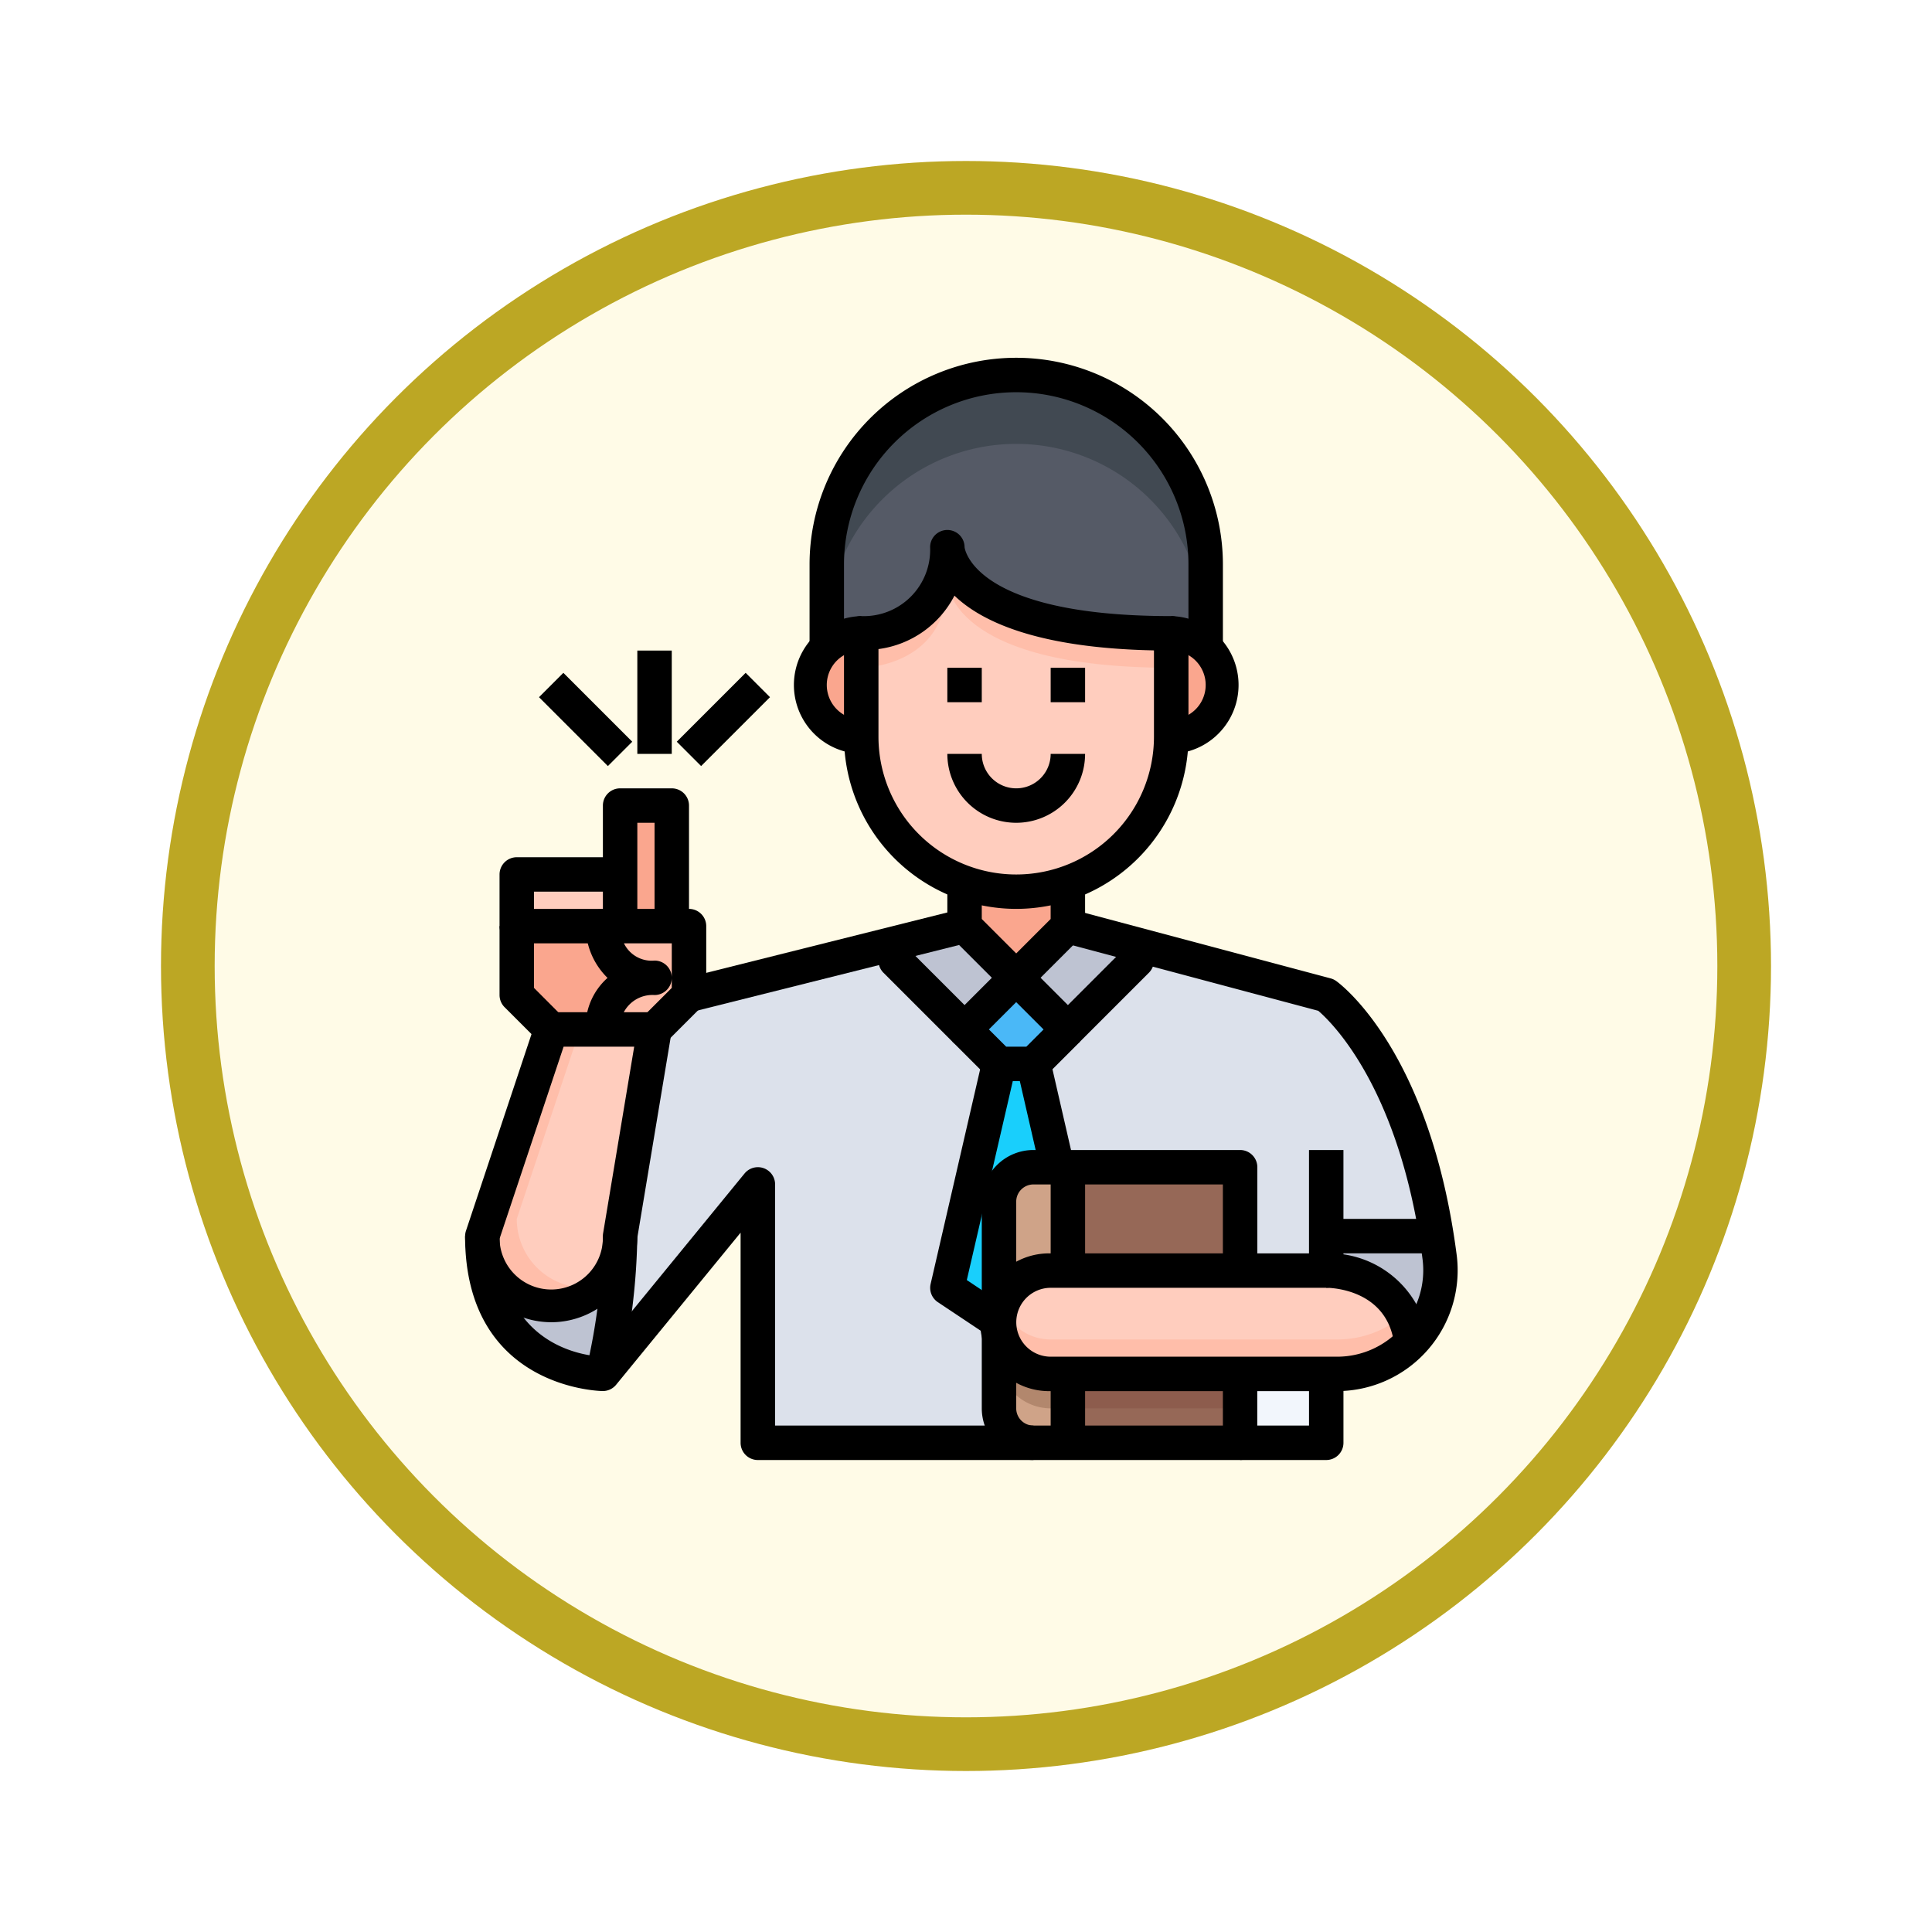 <svg xmlns="http://www.w3.org/2000/svg" xmlns:xlink="http://www.w3.org/1999/xlink" width="108" height="108" viewBox="0 0 108 108">
  <defs>
    <filter id="Fondo" x="0" y="0" width="108" height="108" filterUnits="userSpaceOnUse">
      <feOffset dy="3" input="SourceAlpha"/>
      <feGaussianBlur stdDeviation="3" result="blur"/>
      <feFlood flood-opacity="0.161"/>
      <feComposite operator="in" in2="blur"/>
      <feComposite in="SourceGraphic"/>
    </filter>
  </defs>
  <g id="Group_1144260" data-name="Group 1144260" transform="translate(-903 -673)">
    <g transform="matrix(1, 0, 0, 1, 903, 673)" filter="url(#Fondo)">
      <g id="Fondo-2" data-name="Fondo" transform="translate(9 6)" fill="#fffbe7" stroke="#bca724" stroke-width="3">
        <circle cx="45" cy="45" r="45" stroke="none"/>
        <circle cx="45" cy="45" r="43.5" fill="none"/>
      </g>
    </g>
    <g id="profesor_13_" data-name="profesor (13)" transform="translate(929 693)">
      <path id="Path_978678" data-name="Path 978678" d="M45.18,11.59v4.592a2.855,2.855,0,0,0-1.925-.741c-12.516,0-12.516-4.814-12.516-4.814,0,4.814-4.814,4.814-4.814,4.814A2.855,2.855,0,0,0,24,16.183V11.59a10.59,10.59,0,0,1,21.18,0Z" transform="translate(-3.782 -0.037)" fill="#555a66"/>
      <path id="Path_978679" data-name="Path 978679" d="M34.59,1A10.584,10.584,0,0,0,24,11.59v3.851a10.59,10.59,0,0,1,21.18,0V11.59A10.584,10.584,0,0,0,34.59,1Z" transform="translate(-3.782 -0.037)" fill="#414952"/>
      <path id="Path_978680" data-name="Path 978680" d="M36.888,58.888h.963v3.851H35.925A1.931,1.931,0,0,1,34,60.814V56a2.888,2.888,0,0,0,2.888,2.888Z" transform="translate(-4.155 -2.086)" fill="#cfa388"/>
      <path id="Path_978681" data-name="Path 978681" d="M36.888,58.888A2.888,2.888,0,0,1,34,56v1.925a2.888,2.888,0,0,0,2.888,2.888h.963V58.888Z" transform="translate(-4.155 -2.086)" fill="#b2876d"/>
      <path id="Path_978682" data-name="Path 978682" d="M37.851,47v5.776h-.963A2.888,2.888,0,0,0,34,55.665V48.925A1.931,1.931,0,0,1,35.925,47Z" transform="translate(-4.155 -1.751)" fill="#cfa388"/>
      <path id="Path_978683" data-name="Path 978683" d="M47.627,59v3.851H38V59h9.627Z" transform="translate(-4.304 -2.198)" fill="#966857"/>
      <path id="Path_978684" data-name="Path 978684" d="M47.627,59v1.925H38V59h9.627Z" transform="translate(-4.304 -2.198)" fill="#8d5c4d"/>
      <path id="Path_978685" data-name="Path 978685" d="M47.627,47v5.776H38V47Z" transform="translate(-4.304 -1.751)" fill="#966857"/>
      <path id="Path_978686" data-name="Path 978686" d="M34.739,35.888l-2.888,2.888L28,34.925v-.963L31.851,33Z" transform="translate(-3.931 -1.229)" fill="#bec3d2"/>
      <path id="Path_978687" data-name="Path 978687" d="M41.739,34.03v.9l-3.851,3.851L35,35.888,37.888,33Z" transform="translate(-4.192 -1.229)" fill="#bec3d2"/>
      <path id="Path_978688" data-name="Path 978688" d="M37.776,38.888l-1.925,1.925H33.925L32,38.888,34.888,36Z" transform="translate(-4.08 -1.341)" fill="#4ab8f7"/>
      <path id="Path_978689" data-name="Path 978689" d="M35.814,41l1.329,5.776H35.814A1.931,1.931,0,0,0,33.888,48.7v6.739L31,53.516,33.888,41Z" transform="translate(-4.043 -1.527)" fill="#19cffc"/>
      <path id="Path_978690" data-name="Path 978690" d="M11.7,51a36.068,36.068,0,0,1-.963,7.7S4,58.7,4,51a3.851,3.851,0,0,0,7.7,0Z" transform="translate(-3.037 -1.9)" fill="#bec3d2"/>
      <path id="Path_978691" data-name="Path 978691" d="M53,51h6.171c.058.375.116.761.164,1.155a5.741,5.741,0,0,1-1.579,4.775C57.255,52.925,53,52.925,53,52.925Z" transform="translate(-4.863 -1.9)" fill="#bec3d2"/>
      <path id="Path_978692" data-name="Path 978692" d="M48,59h4.814v3.851H48Z" transform="translate(-4.676 -2.198)" fill="#f2f6fc"/>
      <path id="Path_978693" data-name="Path 978693" d="M35.069,61.92h-15.4V47.478L11,58.069a36.068,36.068,0,0,0,.963-7.7l1.925-11.553,1.925-1.925L27.367,34v.963l3.851,3.851,1.925,1.925L30.255,53.255l2.888,1.925v4.814A1.931,1.931,0,0,0,35.069,61.92Z" transform="translate(-3.298 -1.267)" fill="#dce1eb"/>
      <path id="Path_978694" data-name="Path 978694" d="M52.367,50.369v1.925H47.553V46.518H37.329L36,40.742l1.925-1.925,3.851-3.851v-.9l10.59,2.821s4.554,3.254,6.171,13.478Z" transform="translate(-4.229 -1.269)" fill="#dce1eb"/>
      <path id="Path_978695" data-name="Path 978695" d="M14.888,26v6.739H12V26Z" transform="translate(-3.335 -0.969)" fill="#faa68e"/>
      <path id="Path_978696" data-name="Path 978696" d="M6,30h5.776v2.888H6Z" transform="translate(-3.112 -1.118)" fill="#ffcdbe"/>
      <path id="Path_978697" data-name="Path 978697" d="M13.7,35.888a2.829,2.829,0,0,0-2.888,2.888H7.925L6,36.851V33h4.814A2.829,2.829,0,0,0,13.7,35.888Z" transform="translate(-3.112 -1.229)" fill="#faa68e"/>
      <path id="Path_978698" data-name="Path 978698" d="M15.814,33v3.851l-1.925,1.925H11a2.829,2.829,0,0,1,2.888-2.888A2.829,2.829,0,0,1,11,33Z" transform="translate(-3.298 -1.229)" fill="#ffbeaa"/>
      <path id="Path_978699" data-name="Path 978699" d="M13.627,39,11.7,50.553a3.851,3.851,0,0,1-7.7,0L7.851,39Z" transform="translate(-3.037 -1.453)" fill="#ffcdbe"/>
      <path id="Path_978700" data-name="Path 978700" d="M9.776,53.441A3.851,3.851,0,0,1,5.925,49.59L9.456,39h-1.6L4,50.553a3.839,3.839,0,0,0,6.458,2.82,3.885,3.885,0,0,1-.682.068Z" transform="translate(-3.037 -1.453)" fill="#ffbeaa"/>
      <path id="Path_978701" data-name="Path 978701" d="M52.292,53s4.255,0,4.756,4.005A5.708,5.708,0,0,1,52.9,58.776H36.888a2.888,2.888,0,1,1,0-5.776Z" transform="translate(-4.155 -1.974)" fill="#ffcdbe"/>
      <path id="Path_978702" data-name="Path 978702" d="M52.9,56.925H36.889A2.853,2.853,0,0,1,34.177,55a2.88,2.88,0,0,0,2.711,3.851H52.9a5.708,5.708,0,0,0,4.149-1.771,4.7,4.7,0,0,0-.445-1.51,5.7,5.7,0,0,1-3.7,1.356Z" transform="translate(-4.155 -2.049)" fill="#ffbeaa"/>
      <g id="Group_1144133" data-name="Group 1144133" transform="translate(19.255 15.404)">
        <path id="Path_978703" data-name="Path 978703" d="M37.776,30.48v2.426l-2.888,2.888L32,32.906V30.48a8.582,8.582,0,0,0,5.776,0Z" transform="translate(-23.335 -16.539)" fill="#faa68e"/>
        <path id="Path_978704" data-name="Path 978704" d="M23.963,16.741A2.855,2.855,0,0,1,25.888,16v5.776A2.888,2.888,0,0,1,23,18.888,2.83,2.83,0,0,1,23.963,16.741Z" transform="translate(-23 -16)" fill="#faa68e"/>
        <path id="Path_978705" data-name="Path 978705" d="M44,16a2.888,2.888,0,1,1,0,5.776Z" transform="translate(-23.782 -16)" fill="#faa68e"/>
      </g>
      <path id="Path_978706" data-name="Path 978706" d="M43.329,15.814V21.59A8.665,8.665,0,0,1,26,21.59V15.814s4.814,0,4.814-4.814C30.814,11,30.814,15.814,43.329,15.814Z" transform="translate(-3.857 -0.41)" fill="#ffcdbe"/>
      <path id="Path_978707" data-name="Path 978707" d="M30.814,11c0,4.814-4.814,4.814-4.814,4.814v1.925s4.814,0,4.814-4.814c0,0,0,4.814,12.516,4.814V15.814C30.814,15.814,30.814,11,30.814,11Z" transform="translate(-3.857 -0.41)" fill="#ffbeaa"/>
      <path id="Path_978708" data-name="Path 978708" d="M34.627,31.18A9.638,9.638,0,0,1,25,21.553V15.776a.963.963,0,0,1,.963-.963,3.707,3.707,0,0,0,3.851-3.851.963.963,0,0,1,1.926,0c0,.008.4,3.851,11.553,3.851a.963.963,0,0,1,.963.963v5.776A9.638,9.638,0,0,1,34.627,31.18Zm-7.7-14.523v4.9a7.7,7.7,0,1,0,15.4,0V16.73c-6.531-.133-9.656-1.621-11.152-3.06A5.6,5.6,0,0,1,26.925,16.657Z" transform="translate(-3.82 -0.373)"/>
      <path id="Path_978709" data-name="Path 978709" d="M44,22.7V20.776a1.925,1.925,0,1,0,0-3.851V15a3.851,3.851,0,0,1,0,7.7Z" transform="translate(-4.527 -0.559)"/>
      <path id="Path_978710" data-name="Path 978710" d="M25.851,22.7a3.851,3.851,0,0,1,0-7.7v1.925a1.925,1.925,0,0,0,0,3.851Z" transform="translate(-3.708 -0.559)"/>
      <path id="Path_978711" data-name="Path 978711" d="M46.106,16.367H44.18V11.553a9.627,9.627,0,1,0-19.255,0v4.814H23V11.553a11.553,11.553,0,0,1,23.106,0Z" transform="translate(-3.745)"/>
      <path id="Path_978712" data-name="Path 978712" d="M34.851,26.851A3.851,3.851,0,0,1,31,23h1.925a1.925,1.925,0,1,0,3.851,0H38.7A3.851,3.851,0,0,1,34.851,26.851Z" transform="translate(-4.043 -0.857)"/>
      <path id="Path_978713" data-name="Path 978713" d="M31,18h1.925v1.925H31Z" transform="translate(-4.043 -0.671)"/>
      <path id="Path_978714" data-name="Path 978714" d="M37,18h1.925v1.925H37Z" transform="translate(-4.267 -0.671)"/>
      <path id="Path_978715" data-name="Path 978715" d="M34.851,36.739a.963.963,0,0,1-.681-.282l-2.888-2.888A.963.963,0,0,1,31,32.888V30h1.925v2.49l1.925,1.925,1.925-1.925V30H38.7v2.888a.963.963,0,0,1-.282.681l-2.888,2.888A.963.963,0,0,1,34.851,36.739Z" transform="translate(-4.043 -1.118)"/>
      <path id="Path_978716" data-name="Path 978716" d="M52.864,58.958H36.851a3.851,3.851,0,1,1,0-7.7H51.292V45.48h1.925v6.739a.963.963,0,0,1-.963.963h-15.4a1.925,1.925,0,0,0,0,3.851H52.864A4.8,4.8,0,0,0,56.474,55.4a4.85,4.85,0,0,0,1.164-3.827c-1.243-9.54-5.094-13.25-5.828-13.876l-14.249-3.8.5-1.86L52.5,35.885a.963.963,0,0,1,.311.146c.214.153,5.244,3.865,6.733,15.289a6.753,6.753,0,0,1-6.679,7.637Z" transform="translate(-4.118 -1.193)"/>
      <path id="Path_978717" data-name="Path 978717" d="M47.441,63.329H35.888A2.888,2.888,0,0,1,33,60.441V48.888A2.888,2.888,0,0,1,35.888,46H47.441a.963.963,0,0,1,.963.963v5.776H46.478V47.925H35.888a.963.963,0,0,0-.963.963V60.441a.963.963,0,0,0,.963.963h10.59V58.516H48.4v3.851A.963.963,0,0,1,47.441,63.329Z" transform="translate(-4.118 -1.714)"/>
      <path id="Path_978718" data-name="Path 978718" d="M37,47h1.925v5.776H37Z" transform="translate(-4.267 -1.751)"/>
      <path id="Path_978719" data-name="Path 978719" d="M37,59h1.925v3.851H37Z" transform="translate(-4.267 -2.198)"/>
      <path id="Path_978720" data-name="Path 978720" d="M52.814,63.814H48V61.888h3.851V59h1.925v3.851A.963.963,0,0,1,52.814,63.814Z" transform="translate(-4.676 -2.198)"/>
      <path id="Path_978721" data-name="Path 978721" d="M7.814,55.329A4.82,4.82,0,0,1,3,50.516a.963.963,0,0,1,.049-.3L6.9,38.659A.963.963,0,0,1,7.814,38H13.59a.963.963,0,0,1,.949,1.122L12.627,50.6a4.819,4.819,0,0,1-4.814,4.73ZM4.925,50.661a2.889,2.889,0,1,0,5.776-.145.885.885,0,0,1,.013-.159l1.738-10.431H8.506Z" transform="translate(-3 -1.416)"/>
      <path id="Path_978722" data-name="Path 978722" d="M14.532,39.42,13.17,38.059l1.643-1.643v-.564a.963.963,0,0,1-.963.963,1.812,1.812,0,0,0-1.925,1.925H10a3.65,3.65,0,0,1,1.223-2.883A4.069,4.069,0,0,1,10,32.963.963.963,0,0,1,10.963,32h4.814a.963.963,0,0,1,.963.963v3.851a.963.963,0,0,1-.282.681Zm-2.391-5.494a1.72,1.72,0,0,0,1.71.963.963.963,0,0,1,.963.963V33.925Z" transform="translate(-3.261 -1.192)"/>
      <path id="Path_978723" data-name="Path 978723" d="M15.814,32.7H13.888V26.925h-.963V32.7H11V25.963A.963.963,0,0,1,11.963,25h2.888a.963.963,0,0,1,.963.963Z" transform="translate(-3.298 -0.931)"/>
      <path id="Path_978724" data-name="Path 978724" d="M10.776,33.814H5.963A.963.963,0,0,1,5,32.851V29.963A.963.963,0,0,1,5.963,29h5.776v1.925H6.925v.963h3.851Z" transform="translate(-3.075 -1.08)"/>
      <path id="Path_978725" data-name="Path 978725" d="M7.208,39.457,5.282,37.532A.963.963,0,0,1,5,36.851V33H6.925v3.452L8.569,38.1Z" transform="translate(-3.075 -1.229)"/>
      <path id="Path_978726" data-name="Path 978726" d="M56.8,57.087c-.38-3.043-3.456-3.162-3.8-3.162V52a5.6,5.6,0,0,1,5.711,4.848Z" transform="translate(-4.863 -1.937)"/>
      <path id="Path_978727" data-name="Path 978727" d="M53,50h6.739v1.925H53Z" transform="translate(-4.863 -1.863)"/>
      <path id="Path_978728" data-name="Path 978728" d="M0,0H15.877V1.925H0Z" transform="matrix(0.97, -0.243, 0.243, 0.97, 12.293, 34.68)"/>
      <path id="Path_978729" data-name="Path 978729" d="M34.771,63.367h-15.4A.963.963,0,0,1,18.4,62.4V50.658l-6.957,8.5a.963.963,0,0,1-.745.354c-.077,0-7.7-.1-7.7-8.665H4.925c0,5.614,3.993,6.552,5.346,6.708l8.35-10.205a.963.963,0,0,1,1.708.608V61.441H34.771Z" transform="translate(-3 -1.751)"/>
      <path id="Path_978730" data-name="Path 978730" d="M11.9,58.936l-1.868-.468A35.415,35.415,0,0,0,10.964,51h1.925a36.735,36.735,0,0,1-.992,7.936Z" transform="translate(-3.262 -1.9)"/>
      <path id="Path_978731" data-name="Path 978731" d="M37.59,39.776a.963.963,0,0,1-.681-.282L34.7,37.287l-2.208,2.208a.963.963,0,0,1-1.361,0l-3.851-3.851A.963.963,0,0,1,27,34.963V34h1.925v.564l2.888,2.888,2.208-2.208a.963.963,0,0,1,1.361,0l2.208,2.208,2.888-2.888V34H42.4v.963a.963.963,0,0,1-.282.681l-3.851,3.851A.963.963,0,0,1,37.59,39.776Z" transform="translate(-3.894 -1.267)"/>
      <path id="Path_978732" data-name="Path 978732" d="M35.825,41.862H33.9a.963.963,0,0,1-.681-.282l-1.926-1.926,1.361-1.361L34.3,39.936h1.128l1.643-1.643,1.361,1.361L36.505,41.58a.963.963,0,0,1-.681.282Z" transform="translate(-4.054 -1.426)"/>
      <path id="Path_978733" data-name="Path 978733" d="M33.317,56.234l-2.888-1.925a.963.963,0,0,1-.4-1.018l2.888-12.516,1.877.433L32.051,53.075l2.335,1.557Z" transform="translate(-4.006 -1.519)"/>
      <path id="Path_978734" data-name="Path 978734" d="M0,0H1.926V5.93H0Z" transform="translate(30.843 39.711) rotate(-12.939)"/>
      <path id="Path_978735" data-name="Path 978735" d="M13,17h1.925v5.776H13Z" transform="translate(-3.373 -0.633)"/>
      <path id="Path_978736" data-name="Path 978736" d="M0,0H5.445V1.925H0Z" transform="translate(11.832 21.462) rotate(-45)"/>
      <path id="Path_978737" data-name="Path 978737" d="M0,0H1.925V5.445H0Z" transform="translate(4.131 18.973) rotate(-45)"/>
    </g>
  </g>
</svg>
